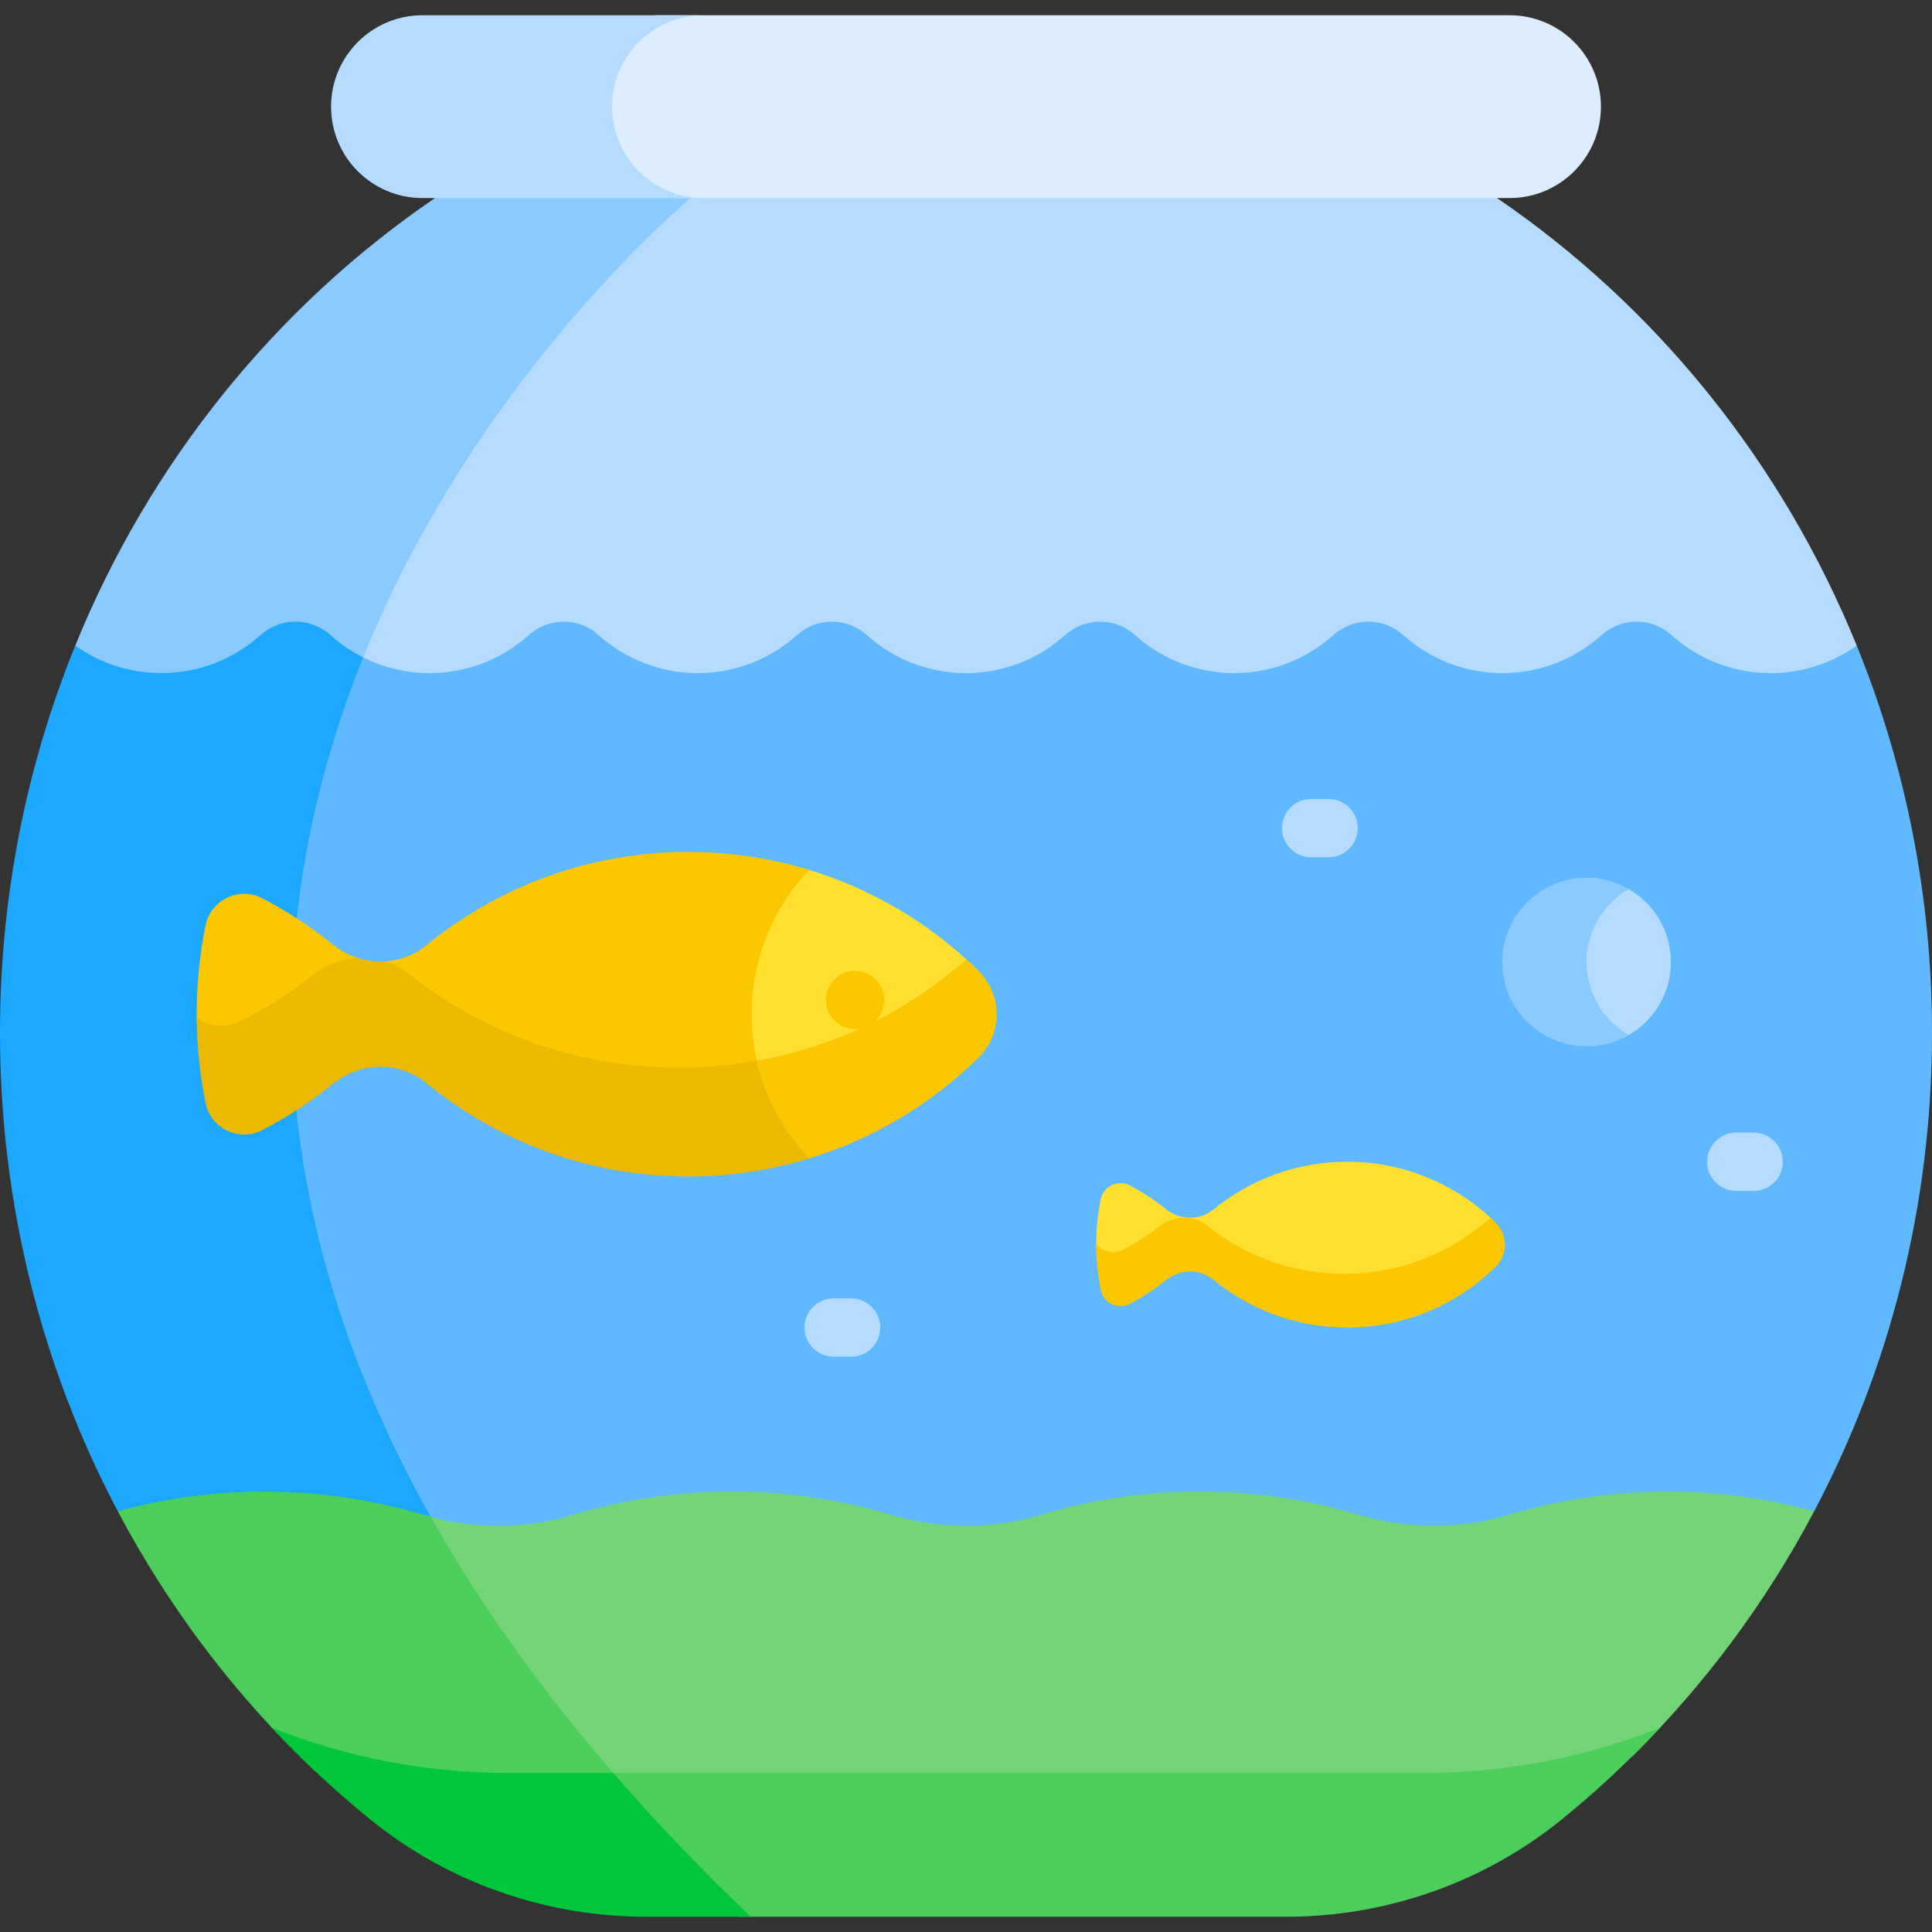 <svg id="Capa_1" enable-background="new 0 0 512 512" height="512" viewBox="0 0 512 512" width="512" xmlns="http://www.w3.org/2000/svg"><rect x="0" y="0" width="512" height="512" fill="#333333" stroke="none"/><g><path d="m396.726 52.489-13.544-10.595h-194.57l-39.627 31.592-49.121 81.728-13.039 31.592h393.948l11.277-15.726c-19.79-48.632-53.214-89.869-95.324-118.591z" fill="#b5dcff"/><path d="m185.412 50.428-3.172-8.535h-45.789l-21.178 10.595c-42.11 28.722-75.534 69.959-95.325 118.592l11.277 15.726h60.299c29.395-84.313 93.888-136.378 93.888-136.378z" fill="#8bcaff"/><path d="m492.051 171.081c-6.433 4.593-14.308 7.297-22.816 7.297-10.09 0-19.29-3.802-26.249-10.052-5.325-4.782-13.256-4.782-18.581 0-6.959 6.249-16.159 10.052-26.249 10.052s-19.29-3.802-26.248-10.052c-5.326-4.782-13.256-4.782-18.582 0-6.958 6.249-16.159 10.052-26.248 10.052-10.09 0-19.29-3.802-26.249-10.052-5.326-4.782-13.256-4.782-18.582 0-6.958 6.249-16.159 10.052-26.248 10.052-10.09 0-19.29-3.802-26.249-10.052-5.325-4.783-13.256-4.783-18.581 0-6.959 6.249-16.159 10.052-26.249 10.052s-19.29-3.802-26.248-10.052c-5.326-4.783-13.256-4.783-18.582 0-6.958 6.249-16.159 10.052-26.248 10.052-7.735 0-14.942-2.241-21.022-6.099l-12.515 30.325-20.789 82.525s18.042 84.24 19.416 82.929c1.373-1.311 30.562 29.251 30.562 29.251l7.175 13.103h335.742l28.361-9.905c19.898-37.656 31.228-80.847 31.228-126.787 0-36.397-7.104-71.075-19.949-102.639z" fill="#60b9fe"/><path d="m96.259 174.232c-3.153-1.581-6.065-3.572-8.664-5.906-5.325-4.782-13.256-4.782-18.582 0-6.958 6.249-16.159 10.052-26.248 10.052-8.507 0-16.383-2.703-22.816-7.297-12.845 31.564-19.949 66.242-19.949 102.639 0 45.94 11.33 89.131 31.226 126.787l27.103 9.905h60.705c-55.259-92.336-47.862-174.043-22.775-236.18z" fill="#1ca8ff"/><path d="m399.668 401.483c-6.236 1.867-12.846 2.87-19.691 2.87-6.846 0-13.456-1.003-19.693-2.871-27.658-8.282-56.934-8.282-84.592 0-6.237 1.868-12.847 2.871-19.692 2.871-6.846 0-13.458-1.004-19.695-2.872-27.656-8.283-56.931-8.283-84.587 0-6.237 1.868-12.849 2.872-19.695 2.872-6.845 0-13.454-1.003-19.691-2.87-.216-.065-.435-.119-.651-.183l21.509 39.277 30.092 36.057h239.474l29.889-11.282c19.091-18.843 35.374-40.703 48.13-64.845-26.626-7.27-54.607-6.959-81.107.976z" fill="#73d578"/><path d="m114.162 401.995c-.612-.165-1.224-.331-1.83-.512-26.5-7.935-54.481-8.246-81.106-.976 13.666 25.864 31.371 49.116 52.251 68.837l28.25 7.29h56.776c-22.925-25.528-40.766-50.462-54.341-74.639z" fill="#4bce5b"/><path d="m377.613 469.847h-219.995l13.689 16.402 24.355 21.715h145.072c26.624 0 52.508-9.035 73.179-25.815 9.209-7.476 17.906-15.594 26.037-24.283-19.682 7.877-40.841 11.981-62.337 11.981z" fill="#4bce5b"/><path d="m72.051 457.866c8.131 8.689 16.828 16.807 26.037 24.283 20.671 16.78 46.555 25.815 73.179 25.815h27.683c-13.435-12.841-25.553-25.553-36.439-38.117h-28.124c-21.496 0-42.656-4.104-62.336-11.981z" fill="#00c63a"/><path d="m57.9 274.974 37.859-15.968 52.025 23.84 41.465 4.729 23.959-4.729 5.648-2.506v-41.938l-4.396-7.862c-10.148-3.099-20.919-4.768-32.083-4.768-26.355 0-50.527 9.297-69.445 24.78-7.19 5.884-17.526 5.596-24.737-.261-5.768-4.684-12.022-8.788-18.673-12.234-6.183-3.203-13.69.413-15.064 7.24-1.528 7.588-2.331 15.437-2.331 23.475 0 .825.014 1.646.031 2.467 3.001 1.929 5.742 3.735 5.742 3.735z" fill="#fbc700"/><path d="m179.936 282.934c-27.143 0-52.037-9.297-71.521-24.781-1.951-1.551-4.13-2.661-6.413-3.365-2.35.135-4.721-.164-7-.869-4.285.206-8.536 1.715-12.061 4.495-5.94 4.684-12.382 8.789-19.232 12.235-3.943 1.983-8.404 1.348-11.57-1.041.054 7.746.846 15.317 2.32 22.641 1.374 6.827 8.88 10.444 15.064 7.24 6.651-3.446 12.906-7.55 18.674-12.235 7.211-5.857 17.547-6.145 24.735-.261 18.918 15.484 43.09 24.781 69.446 24.781 11.164 0 21.935-1.67 32.083-4.768l4.396-6.792v-23.974c-12.198 4.346-25.318 6.694-38.921 6.694z" fill="#eab900"/><path d="m213.208 282.846 40.17-17.822 4.67-8.967c-12.201-11.62-27.062-20.47-43.587-25.516-9.46 9.959-15.275 23.413-15.275 38.233 0 5.695.866 11.184 2.46 16.355z" fill="#ffe02f"/><path d="m259.253 257.205c-1.027-1.008-2.081-1.988-3.147-2.956-15.41 13.659-34.541 23.082-55.529 26.848 2.248 9.9 7.13 18.798 13.884 25.909 17.07-5.213 32.371-14.474 44.792-26.664 6.511-6.391 6.511-16.747 0-23.137z" fill="#fbc700"/><g><path d="m226.623 272.751c-4.267 0-7.766-3.459-7.766-7.726s3.42-7.726 7.687-7.726h.079c4.267 0 7.726 3.459 7.726 7.726s-3.459 7.726-7.726 7.726z" fill="#fbc700"/></g><g><path d="m352.084 227.189h-4.608c-4.267 0-7.726-3.459-7.726-7.726s3.459-7.726 7.726-7.726h4.608c4.267 0 7.726 3.459 7.726 7.726s-3.459 7.726-7.726 7.726z" fill="#b5dcff"/></g><g><path d="m225.542 359.54h-4.608c-4.267 0-7.726-3.459-7.726-7.726s3.459-7.726 7.726-7.726h4.608c4.267 0 7.726 3.459 7.726 7.726s-3.459 7.726-7.726 7.726z" fill="#b5dcff"/></g><g><path d="m464.746 315.604h-4.608c-4.267 0-7.726-3.459-7.726-7.726s3.459-7.726 7.726-7.726h4.608c4.267 0 7.726 3.459 7.726 7.726s-3.459 7.726-7.726 7.726z" fill="#b5dcff"/></g><path d="m431.636 235.608h-6.474l-5.924 12.066 1.228 21.763s3.537 3.091 4.181 3.477 6.989 1.38 6.989 1.38c6.675-3.863 11.169-11.076 11.169-19.343s-4.494-15.48-11.169-19.343z" fill="#b5dcff"/><path d="m420.466 254.951c0-8.267 4.494-15.48 11.17-19.343-3.287-1.902-7.099-2.996-11.17-2.996-12.338 0-22.339 10.001-22.339 22.339s10.001 22.339 22.339 22.339c4.07 0 7.883-1.094 11.17-2.996-6.675-3.863-11.17-11.076-11.17-19.343z" fill="#8bcaff"/><path d="m296.646 334.639c1.717-1.03 8.07-4.979 9.443-6.467s9.615-3.148 10.817-3.32 7.383 5.323 8.242 6.181c.858.859 10.13 7.726 16.655 8.928 6.524 1.202 20.604.859 27.643 0 7.04-.858 21.634-10.116 21.634-10.116l3.91-7.155c-9.987-9.189-23.302-14.813-37.944-14.813-13.464 0-25.813 4.75-35.477 12.659-3.673 3.006-8.954 2.859-12.638-.133-2.946-2.393-6.141-4.489-9.539-6.25-3.159-1.636-6.994.211-7.696 3.699-.78 3.876-1.191 7.886-1.191 11.993 0 .683.028 1.358.051 2.035 2.538 1.712 5.246 3.265 6.09 2.759z" fill="#ffe02f"/><path d="m394.99 322.691c-10.189 9.229-23.792 14.881-38.754 14.881-13.725 0-26.314-4.75-36.166-12.66-3.743-3.006-9.126-2.859-12.882.133-3.004 2.393-6.261 4.49-9.725 6.25-2.516 1.279-5.447.424-6.952-1.672 0 .075-.006.148-.006.222 0 4.106.41 8.116 1.191 11.993.702 3.488 4.537 5.335 7.696 3.699 3.398-1.76 6.593-3.857 9.54-6.25 3.684-2.992 8.964-3.139 12.637-.133 9.665 7.911 22.014 12.66 35.478 12.66 15.297 0 29.156-6.128 39.273-16.058 3.326-3.265 3.326-8.555 0-11.82-.434-.426-.883-.834-1.33-1.245z" fill="#fbc700"/><path d="m400.036 4.036h-226.326c-.002.002-10.989 8.669-12.705 10.901-1.717 2.232-7.898 16.14-6.353 18.715s5.666 8.07 7.383 10.474 6.868 4.292 6.868 4.292l9.911 4.07h221.223c13.38 0 24.226-10.846 24.226-24.226-.001-13.379-10.847-24.226-24.227-24.226z" fill="#dbedff"/><path d="m162.216 28.263c0-13.38 10.847-24.226 24.226-24.226h-74.478c-13.379 0-24.226 10.847-24.226 24.226 0 13.38 10.847 24.226 24.226 24.226h74.478c-13.38 0-24.226-10.847-24.226-24.226z" fill="#b5dcff"/></g></svg>